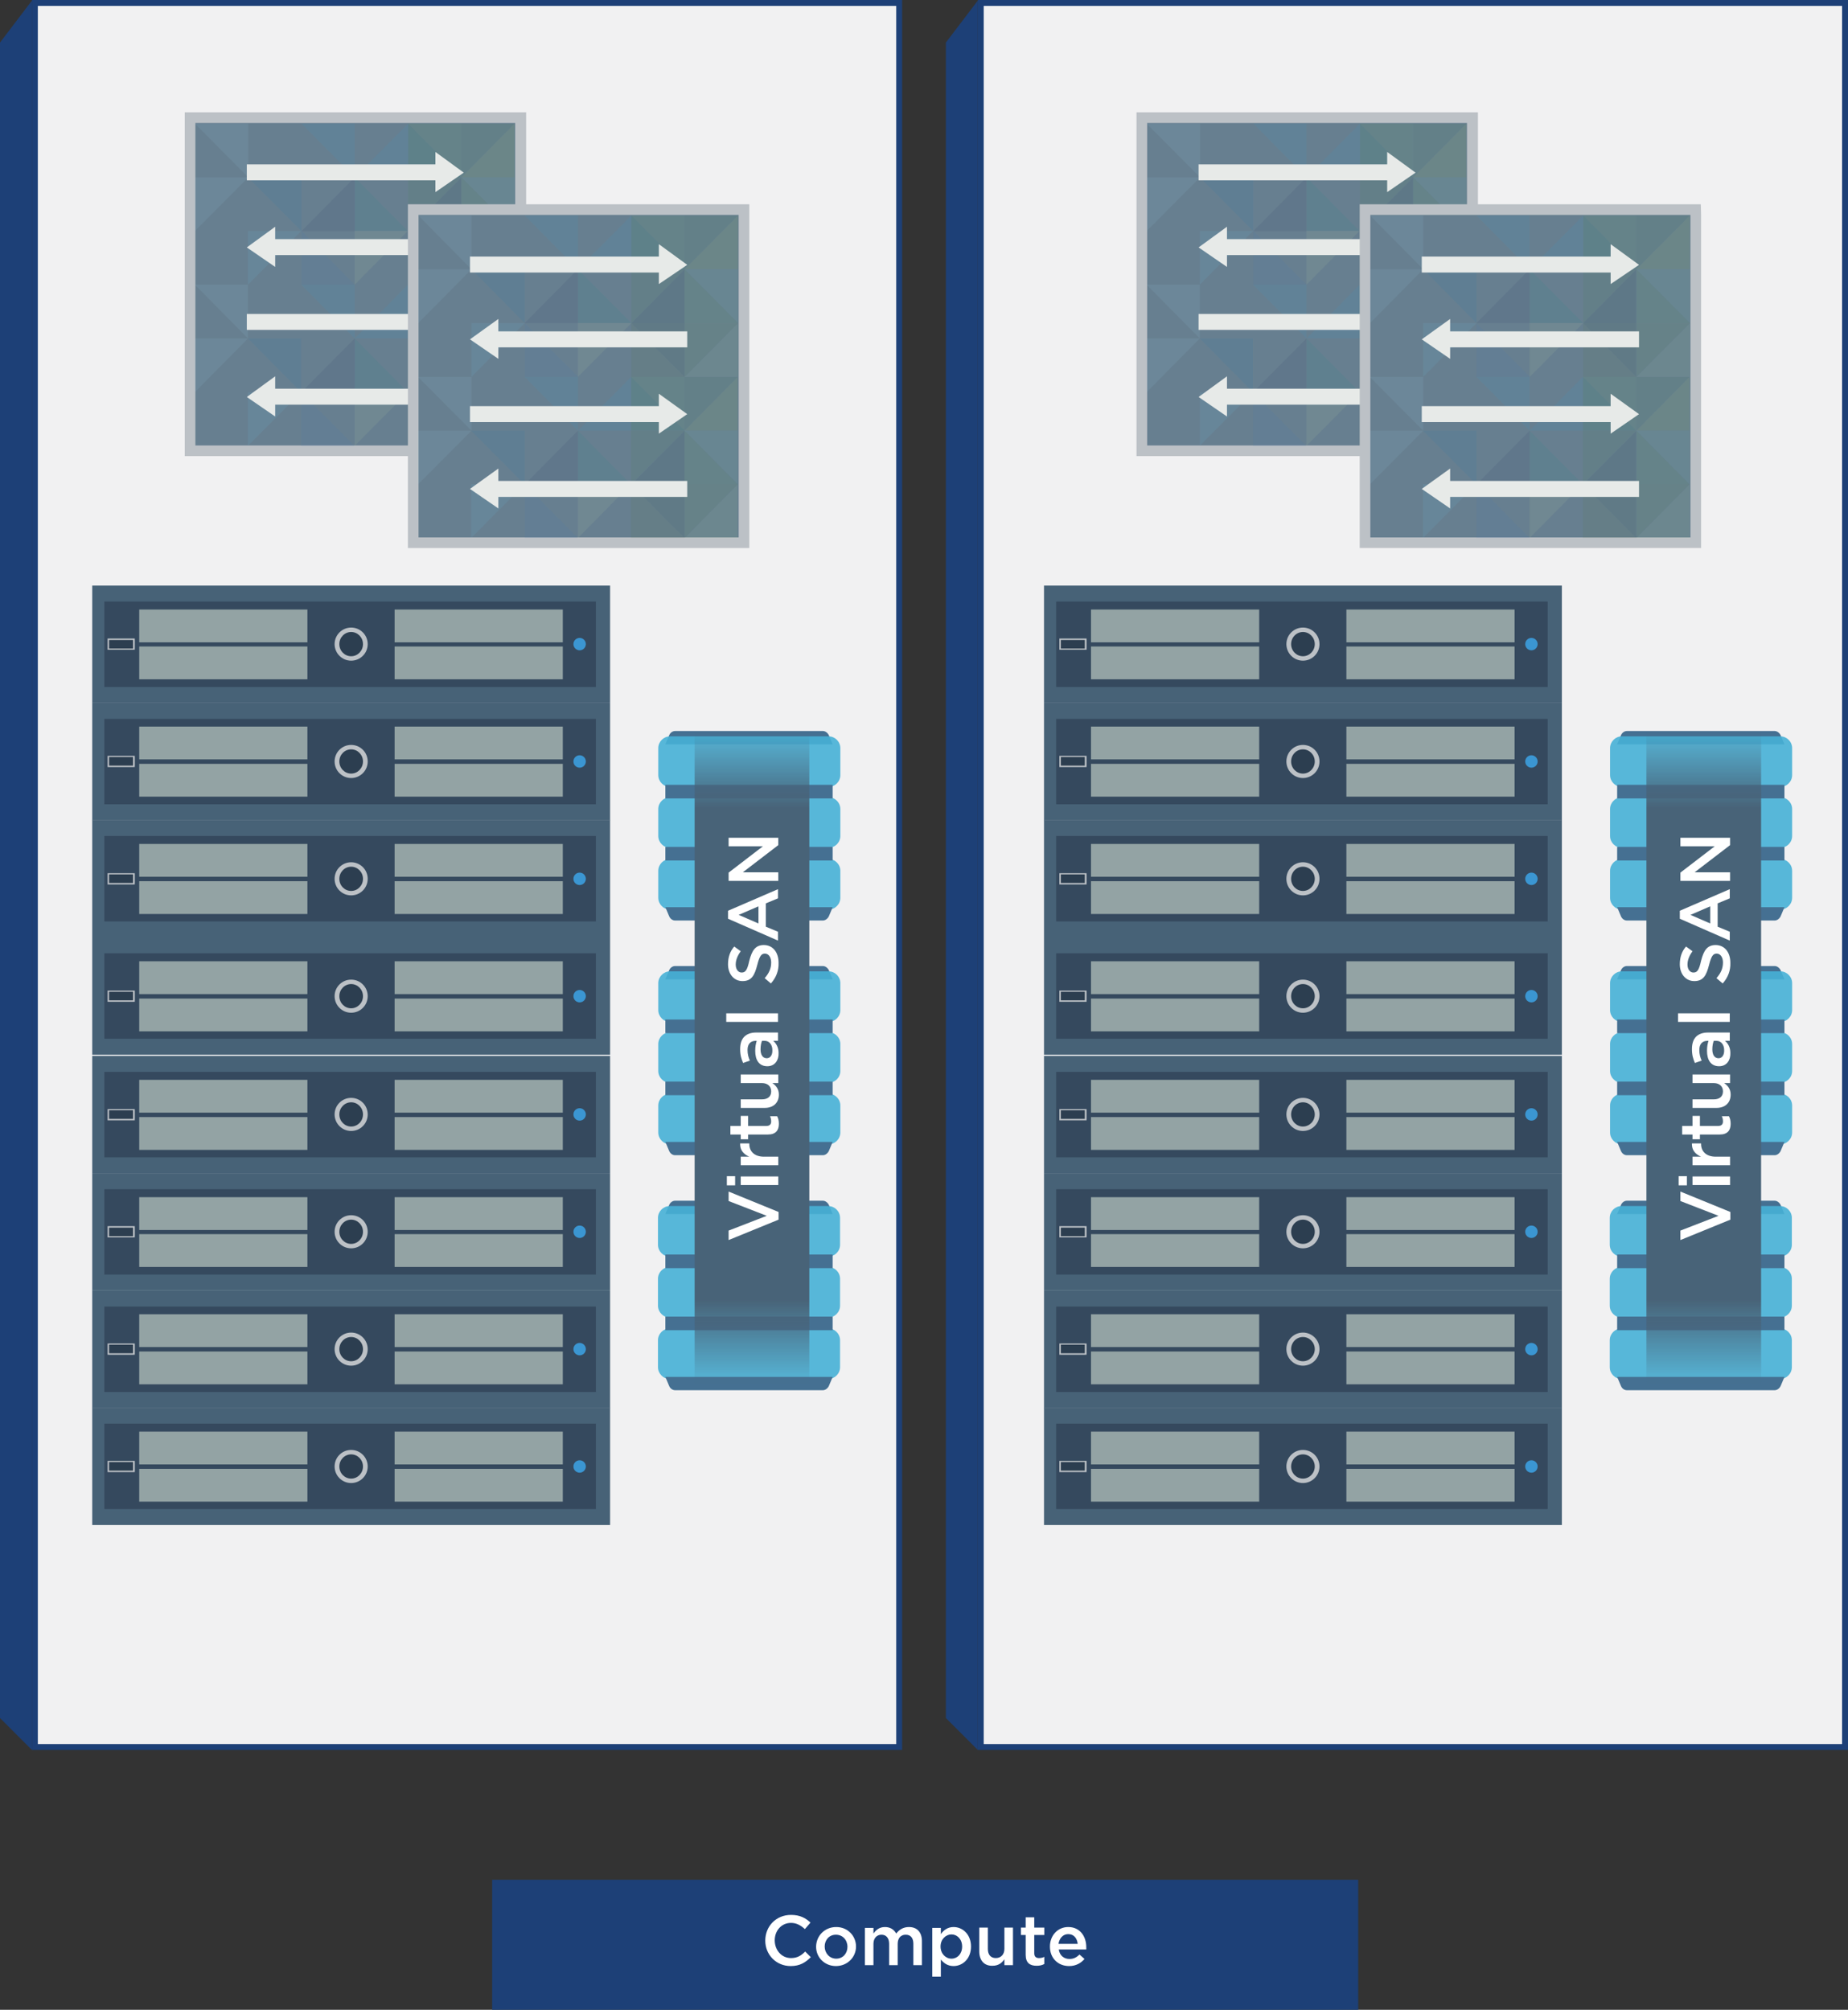 <?xml version="1.0" encoding="utf-8"?>
<!-- Generator: Adobe Illustrator 19.1.0, SVG Export Plug-In . SVG Version: 6.00 Build 0)  -->
<svg version="1.1" id="Layer_1" xmlns="http://www.w3.org/2000/svg" xmlns:xlink="http://www.w3.org/1999/xlink" x="0px" y="0px"
	 viewBox="7 57.1 625.2 679.9" style="enable-background:new 7 57.1 625.2 679.9;" xml:space="preserve">
<rect x="7" y="57.1" width="625.2" height="679.9" fill="#333333" stroke="none"/>
<style type="text/css">
	.st0{fill:#1D4077;}
	.st1{fill:#F1F1F2;stroke:#1D4077;stroke-width:2;stroke-miterlimit:10;}
	.st2{enable-background:new    ;}
	.st3{fill:#FFFFFF;}
	.st4{fill:#457092;}
	.st5{opacity:0.9;fill:#46B1D6;enable-background:new    ;}
	.st6{fill:url(#SVGID_1_);}
	.st7{fill:#476277;}
	.st8{fill:#35495E;}
	.st9{fill:#BCC1C6;}
	.st10{fill:#2C3E50;}
	.st11{fill:#93A3A4;}
	.st12{fill:#3B96D2;}
	.st13{fill:url(#SVGID_2_);}
	.st14{fill:#677F90;}
	.st15{opacity:0.1;}
	.st16{fill:#9ACDE9;}
	.st17{fill:#99CCE6;}
	.st18{fill:#0F3535;}
	.st19{fill:#4DA847;}
	.st20{fill:#0A9046;}
	.st21{fill:#2A98D4;}
	.st22{fill:#158686;}
	.st23{fill:#232658;}
	.st24{fill:#3A7E3D;}
	.st25{fill:#408740;}
	.st26{fill:#90C13F;}
	.st27{fill:#72C5A0;}
	.st28{fill:#2D9ED9;}
	.st29{fill:#1575B1;}
	.st30{fill:#C3D6A2;}
	.st31{fill:#517034;}
	.st32{fill:#1B4724;}
	.st33{fill:#94CB88;}
	.st34{fill:#5E9541;}
	.st35{fill:#6BBFEB;}
	.st36{fill:#3D73B6;}
	.st37{fill:#E7EAE8;}
</style>
<polygon class="st0" points="337.8,57.3 327,71.5 327,638.3 337.8,649.1 "/>
<rect x="338.8" y="58.1" class="st1" width="292.4" height="590"/>
<polygon class="st0" points="17.8,57.3 7,71.5 7,638.3 17.8,649.1 "/>
<rect x="18.8" y="58.1" class="st1" width="292.4" height="590"/>
<g>
	<rect x="173.5" y="693" class="st0" width="293" height="44"/>
	<g class="st2">
		<path class="st3" d="M265.9,713.6L265.9,713.6c0-4.8,3.6-8.7,8.7-8.7c3.1,0,5,1.1,6.6,2.6l-1.9,2.2c-1.3-1.2-2.8-2.1-4.7-2.1
			c-3.2,0-5.5,2.6-5.5,5.9v0c0,3.3,2.3,6,5.5,6c2.1,0,3.4-0.8,4.8-2.2l1.9,1.9c-1.8,1.8-3.7,3-6.8,3
			C269.6,722.2,265.9,718.4,265.9,713.6z"/>
		<path class="st3" d="M283.1,715.7L283.1,715.7c0-3.7,2.9-6.7,6.8-6.7c3.9,0,6.7,3,6.7,6.6v0c0,3.6-2.9,6.6-6.8,6.6
			C286,722.2,283.1,719.3,283.1,715.7z M293.7,715.7L293.7,715.7c0-2.3-1.6-4.1-3.9-4.1c-2.3,0-3.8,1.8-3.8,4v0
			c0,2.2,1.6,4.1,3.9,4.1C292.2,719.7,293.7,717.9,293.7,715.7z"/>
		<path class="st3" d="M299.6,709.3h2.9v1.9c0.8-1.1,1.9-2.2,3.9-2.2c1.8,0,3.1,0.9,3.8,2.2c1-1.3,2.4-2.2,4.3-2.2
			c2.8,0,4.4,1.8,4.4,4.8v8.1H316v-7.2c0-2-0.9-3.1-2.6-3.1c-1.6,0-2.7,1.1-2.7,3.1v7.2h-2.9v-7.2c0-2-1-3.1-2.6-3.1
			c-1.6,0-2.7,1.2-2.7,3.1v7.2h-2.9V709.3z"/>
		<path class="st3" d="M322.4,709.3h2.9v2.1c0.9-1.3,2.3-2.4,4.3-2.4c3,0,5.9,2.4,5.9,6.6v0c0,4.2-2.9,6.6-5.9,6.6
			c-2.1,0-3.4-1.1-4.3-2.2v5.8h-2.9V709.3z M332.5,715.6L332.5,715.6c0-2.5-1.7-4.1-3.6-4.1s-3.7,1.6-3.7,4.1v0
			c0,2.4,1.7,4.1,3.7,4.1C330.9,719.7,332.5,718.1,332.5,715.6z"/>
		<path class="st3" d="M338.3,717.3v-8.1h2.9v7.2c0,2,1,3.1,2.7,3.1c1.7,0,2.9-1.2,2.9-3.1v-7.2h2.9v12.7h-2.9v-2
			c-0.8,1.2-2,2.2-4,2.2C340,722.2,338.3,720.3,338.3,717.3z"/>
		<path class="st3" d="M354,718.4v-6.7h-1.6v-2.5h1.6v-3.5h2.9v3.5h3.4v2.5h-3.4v6.2c0,1.1,0.6,1.6,1.6,1.6c0.6,0,1.2-0.1,1.8-0.4
			v2.4c-0.7,0.4-1.5,0.6-2.6,0.6C355.5,722.1,354,721.2,354,718.4z"/>
		<path class="st3" d="M362.2,715.6L362.2,715.6c0-3.7,2.6-6.6,6.2-6.6c4,0,6.1,3.2,6.1,6.8c0,0.3,0,0.5,0,0.8h-9.3
			c0.3,2.1,1.8,3.2,3.6,3.2c1.4,0,2.4-0.5,3.4-1.5l1.7,1.5c-1.2,1.4-2.9,2.4-5.2,2.4C365,722.2,362.2,719.6,362.2,715.6z
			 M371.6,714.7c-0.2-1.9-1.3-3.3-3.2-3.3c-1.8,0-3,1.4-3.3,3.3H371.6z"/>
	</g>
</g>
<g>
	<g>
		<g>
			<g>
				<path class="st4" d="M554.1,308.9l1.3-3.1c0.4-0.9,1.2-1.4,2-1.4h50c0.8,0,1.6,0.6,2,1.4l1.3,3.1H554.1z"/>
				<path class="st5" d="M609.3,323.3h-53.6c-2.2,0-4-1.8-4-4v-9.1c0-2.2,1.8-4,4-4h53.6c2.2,0,4,1.8,4,4v9.1
					C613.3,321.5,611.5,323.3,609.3,323.3z"/>
				<path class="st5" d="M609.3,343.9h-53.6c-2.2,0-4-1.8-4-4v-9.1c0-2.2,1.8-4,4-4h53.6c2.2,0,4,1.8,4,4v9.1
					C613.3,342.1,611.5,343.9,609.3,343.9z"/>
				<path class="st5" d="M609.3,364.8h-53.6c-2.2,0-4-1.8-4-4v-9.1c0-2.2,1.8-4,4-4h53.6c2.2,0,4,1.8,4,4v9.1
					C613.3,363,611.5,364.8,609.3,364.8z"/>
				<rect x="554.1" y="322.6" class="st4" width="56.6" height="4.6"/>
				<rect x="554.1" y="343.6" class="st4" width="56.6" height="4.6"/>
				<path class="st4" d="M554.1,364l1.3,3.1c0.4,0.9,1.2,1.4,2,1.4h50c0.8,0,1.6-0.6,2-1.4l1.3-3.1H554.1z"/>
			</g>
			<g>
				<path class="st4" d="M554.1,388.4l1.3-3.1c0.4-0.9,1.2-1.4,2-1.4h50c0.8,0,1.6,0.6,2,1.4l1.3,3.1H554.1z"/>
				<path class="st5" d="M609.3,402.8h-53.6c-2.2,0-4-1.8-4-4v-9.1c0-2.2,1.8-4,4-4h53.6c2.2,0,4,1.8,4,4v9.1
					C613.3,401,611.5,402.8,609.3,402.8z"/>
				<path class="st5" d="M609.3,423.4h-53.6c-2.2,0-4-1.8-4-4v-9.1c0-2.2,1.8-4,4-4h53.6c2.2,0,4,1.8,4,4v9.1
					C613.3,421.6,611.5,423.4,609.3,423.4z"/>
				<path class="st5" d="M609.3,444.2h-53.6c-2.2,0-4-1.8-4-4v-9.1c0-2.2,1.8-4,4-4h53.6c2.2,0,4,1.8,4,4v9.1
					C613.3,442.4,611.5,444.2,609.3,444.2z"/>
				<rect x="554.1" y="402" class="st4" width="56.6" height="4.6"/>
				<rect x="554.1" y="423" class="st4" width="56.6" height="4.6"/>
				<path class="st4" d="M554.1,443.4l1.3,3.1c0.4,0.9,1.2,1.4,2,1.4h50c0.8,0,1.6-0.6,2-1.4l1.3-3.1H554.1z"/>
			</g>
			<g>
				<path class="st4" d="M554.1,467.8l1.3-3.1c0.4-0.9,1.2-1.4,2-1.4h50c0.8,0,1.6,0.6,2,1.4l1.3,3.1H554.1z"/>
				<path class="st5" d="M609.2,482.2h-53.6c-2.2,0-4-1.8-4-4v-9.1c0-2.2,1.8-4,4-4h53.6c2.2,0,4,1.8,4,4v9.1
					C613.2,480.4,611.4,482.2,609.2,482.2z"/>
				<path class="st5" d="M609.2,502.8h-53.6c-2.2,0-4-1.8-4-4v-9.1c0-2.2,1.8-4,4-4h53.6c2.2,0,4,1.8,4,4v9.1
					C613.2,501,611.4,502.8,609.2,502.8z"/>
				<path class="st5" d="M609.2,523.6h-53.6c-2.2,0-4-1.8-4-4v-9.1c0-2.2,1.8-4,4-4h53.6c2.2,0,4,1.8,4,4v9.1
					C613.2,521.8,611.4,523.6,609.2,523.6z"/>
				<rect x="554.1" y="481.5" class="st4" width="56.6" height="4.6"/>
				<rect x="554.1" y="502.5" class="st4" width="56.6" height="4.6"/>
				<path class="st4" d="M554.1,522.9l1.3,3.1c0.4,0.9,1.2,1.4,2,1.4h50c0.8,0,1.6-0.6,2-1.4l1.3-3.1H554.1z"/>
			</g>
			
				<linearGradient id="SVGID_1_" gradientUnits="userSpaceOnUse" x1="583.4" y1="271" x2="583.4" y2="491.7" gradientTransform="matrix(1 0 0 -1 0 796.2)">
				<stop  offset="0" style="stop-color:#486378;stop-opacity:0"/>
				<stop  offset="0.128" style="stop-color:#486378"/>
				<stop  offset="0.882" style="stop-color:#486378"/>
				<stop  offset="1" style="stop-color:#486378;stop-opacity:0"/>
			</linearGradient>
			<rect x="564" y="304.5" class="st6" width="38.8" height="220.7"/>
			<g class="st2">
				<path class="st3" d="M575.5,476.6v-3.2l12.9-5l-12.9-5v-3.2l16.9,6.9v2.6L575.5,476.6z"/>
				<path class="st3" d="M574.9,458.1V455h2.8v3.1H574.9z M579.6,458v-2.9h12.7v2.9H579.6z"/>
				<path class="st3" d="M579.6,451.3v-2.9h2.9c-1.9-0.8-3.2-2.2-3.1-4.5h3.1v0.2c0,2.5,1.7,4.3,5,4.3h4.8v2.9H579.6z"/>
				<path class="st3" d="M588.8,440.9h-6.7v1.6h-2.5v-1.6h-3.5V438h3.5v-3.4h2.5v3.4h6.2c1.1,0,1.6-0.6,1.6-1.5
					c0-0.6-0.1-1.2-0.4-1.8h2.4c0.4,0.7,0.6,1.5,0.6,2.6C592.5,439.4,591.5,440.9,588.8,440.9z"/>
				<path class="st3" d="M587.7,431.9h-8.1V429h7.2c2,0,3.1-1,3.1-2.7c0-1.7-1.2-2.8-3.1-2.8h-7.2v-2.9h12.7v2.9h-2
					c1.2,0.8,2.2,2,2.2,3.9C592.5,430.2,590.6,431.9,587.7,431.9z"/>
				<path class="st3" d="M588.6,417.8L588.6,417.8c-2.8,0-4.1-2.1-4.1-5.2c0-1.4,0.2-2.4,0.5-3.4h-0.3c-1.8,0-2.8,1.1-2.8,3.1
					c0,1.4,0.3,2.5,0.8,3.6l-2.3,0.8c-0.6-1.4-1-2.7-1-4.7c0-1.9,0.5-3.3,1.4-4.2c0.9-0.9,2.3-1.4,3.9-1.4h7.5v2.8h-1.6
					c1,0.9,1.8,2.2,1.8,4.1C592.5,415.7,591.2,417.8,588.6,417.8z M587.7,409.2h-0.9c-0.3,0.7-0.5,1.7-0.5,2.9c0,1.9,0.8,3,2.1,3h0
					c1.2,0,1.9-1.1,1.9-2.5C590.4,410.6,589.3,409.2,587.7,409.2z"/>
				<path class="st3" d="M574.7,402.8v-2.9h17.5v2.9H574.7z"/>
				<path class="st3" d="M589.8,389.8l-2.1-1.8c1.4-1.6,2.2-3.2,2.2-5.3c0-1.8-0.9-3-2.1-3h0c-1.2,0-1.8,0.7-2.6,3.8
					c-0.9,3.5-1.9,5.5-5,5.5h0c-2.9,0-4.9-2.4-4.9-5.7c0-2.4,0.7-4.4,2.1-6l2.2,1.6c-1.1,1.5-1.7,3-1.7,4.5c0,1.7,0.9,2.7,2,2.7h0
					c1.3,0,1.9-0.8,2.6-4c0.9-3.5,2.1-5.3,4.9-5.3h0c3.1,0,5,2.5,5,6C592.5,385.4,591.6,387.8,589.8,389.8z"/>
				<path class="st3" d="M575.3,367.9v-2.7l16.9-7.3v3.1l-4.1,1.7v7.9l4.1,1.7v3L575.3,367.9z M585.6,363.7l-6.7,2.9l6.7,2.9V363.7z
					"/>
				<path class="st3" d="M575.5,355v-2.7l11.6-8.9h-11.6v-2.9h16.8v2.5l-12,9.2h12v2.9H575.5z"/>
			</g>
		</g>
		<g>
			<g>
				<g>
					<rect x="360.2" y="255.2" class="st7" width="175.2" height="39.7"/>
				</g>
				<rect x="364.3" y="260.6" class="st8" width="166.3" height="28.9"/>
				<g>
					<g>
						<ellipse class="st9" cx="447.8" cy="275" rx="5.6" ry="5.6"/>
						<ellipse class="st10" cx="447.8" cy="275" rx="4" ry="4.1"/>
					</g>
					<g>
						<rect x="376.1" y="263.3" class="st11" width="56.9" height="11.1"/>
						<rect x="376.1" y="275.8" class="st11" width="56.9" height="11.1"/>
					</g>
					<g>
						<rect x="462.5" y="263.3" class="st11" width="56.9" height="11.1"/>
						<rect x="462.5" y="275.8" class="st11" width="56.9" height="11.1"/>
					</g>
				</g>
				<g>
					<rect x="365.4" y="273.1" class="st9" width="9.2" height="3.8"/>
					<rect x="365.9" y="273.6" class="st10" width="8.1" height="2.9"/>
				</g>
				<ellipse class="st12" cx="525.1" cy="275" rx="2.1" ry="2.1"/>
			</g>
			<g>
				<g>
					<rect x="360.2" y="294.9" class="st7" width="175.2" height="39.7"/>
				</g>
				<rect x="364.3" y="300.3" class="st8" width="166.3" height="28.9"/>
				<g>
					<g>
						<ellipse class="st9" cx="447.8" cy="314.7" rx="5.6" ry="5.6"/>
						<ellipse class="st10" cx="447.8" cy="314.7" rx="4" ry="4.1"/>
					</g>
					<g>
						<rect x="376.1" y="302.9" class="st11" width="56.9" height="11.1"/>
						<rect x="376.1" y="315.5" class="st11" width="56.9" height="11.1"/>
					</g>
					<g>
						<rect x="462.5" y="302.9" class="st11" width="56.9" height="11.1"/>
						<rect x="462.5" y="315.5" class="st11" width="56.9" height="11.1"/>
					</g>
				</g>
				<g>
					<rect x="365.4" y="312.8" class="st9" width="9.2" height="3.8"/>
					<rect x="365.9" y="313.2" class="st10" width="8.1" height="2.9"/>
				</g>
				<ellipse class="st12" cx="525.1" cy="314.7" rx="2.1" ry="2.1"/>
			</g>
			<g>
				<g>
					<rect x="360.2" y="334.5" class="st7" width="175.2" height="39.7"/>
				</g>
				<rect x="364.3" y="339.9" class="st8" width="166.3" height="28.9"/>
				<g>
					<g>
						<ellipse class="st9" cx="447.8" cy="354.4" rx="5.6" ry="5.6"/>
						<ellipse class="st10" cx="447.8" cy="354.4" rx="4" ry="4.1"/>
					</g>
					<g>
						<rect x="376.1" y="342.6" class="st11" width="56.9" height="11.1"/>
						<rect x="376.1" y="355.2" class="st11" width="56.9" height="11.1"/>
					</g>
					<g>
						<rect x="462.5" y="342.6" class="st11" width="56.9" height="11.1"/>
						<rect x="462.5" y="355.2" class="st11" width="56.9" height="11.1"/>
					</g>
				</g>
				<g>
					<rect x="365.4" y="352.5" class="st9" width="9.2" height="3.8"/>
					<rect x="365.9" y="352.9" class="st10" width="8.1" height="2.9"/>
				</g>
				<ellipse class="st12" cx="525.1" cy="354.4" rx="2.1" ry="2.1"/>
			</g>
			<g>
				<g>
					<rect x="360.2" y="374.2" class="st7" width="175.2" height="39.7"/>
				</g>
				<rect x="364.3" y="379.6" class="st8" width="166.3" height="28.9"/>
				<g>
					<g>
						<ellipse class="st9" cx="447.8" cy="394.1" rx="5.6" ry="5.6"/>
						<ellipse class="st10" cx="447.8" cy="394.1" rx="4" ry="4.1"/>
					</g>
					<g>
						<rect x="376.1" y="382.3" class="st11" width="56.9" height="11.1"/>
						<rect x="376.1" y="394.9" class="st11" width="56.9" height="11.1"/>
					</g>
					<g>
						<rect x="462.5" y="382.3" class="st11" width="56.9" height="11.1"/>
						<rect x="462.5" y="394.9" class="st11" width="56.9" height="11.1"/>
					</g>
				</g>
				<g>
					<rect x="365.4" y="392.2" class="st9" width="9.2" height="3.8"/>
					<rect x="365.9" y="392.6" class="st10" width="8.1" height="2.9"/>
				</g>
				<ellipse class="st12" cx="525.1" cy="394.1" rx="2.1" ry="2.1"/>
			</g>
			<g>
				<g>
					<rect x="360.2" y="414.3" class="st7" width="175.2" height="39.7"/>
				</g>
				<rect x="364.3" y="419.7" class="st8" width="166.3" height="28.9"/>
				<g>
					<g>
						<ellipse class="st9" cx="447.8" cy="434.1" rx="5.6" ry="5.6"/>
						<ellipse class="st10" cx="447.8" cy="434.1" rx="4" ry="4.1"/>
					</g>
					<g>
						<rect x="376.1" y="422.4" class="st11" width="56.9" height="11.1"/>
						<rect x="376.1" y="435" class="st11" width="56.9" height="11.1"/>
					</g>
					<g>
						<rect x="462.5" y="422.4" class="st11" width="56.9" height="11.1"/>
						<rect x="462.5" y="435" class="st11" width="56.9" height="11.1"/>
					</g>
				</g>
				<g>
					<rect x="365.4" y="432.3" class="st9" width="9.2" height="3.8"/>
					<rect x="365.9" y="432.7" class="st10" width="8.1" height="2.9"/>
				</g>
				<ellipse class="st12" cx="525.1" cy="434.1" rx="2.1" ry="2.1"/>
			</g>
			<g>
				<g>
					<rect x="360.2" y="454" class="st7" width="175.2" height="39.7"/>
				</g>
				<rect x="364.3" y="459.4" class="st8" width="166.3" height="28.9"/>
				<g>
					<g>
						<ellipse class="st9" cx="447.8" cy="473.8" rx="5.6" ry="5.6"/>
						<ellipse class="st10" cx="447.8" cy="473.8" rx="4" ry="4.1"/>
					</g>
					<g>
						<rect x="376.1" y="462.1" class="st11" width="56.9" height="11.1"/>
						<rect x="376.1" y="474.6" class="st11" width="56.9" height="11.1"/>
					</g>
					<g>
						<rect x="462.5" y="462.1" class="st11" width="56.9" height="11.1"/>
						<rect x="462.5" y="474.6" class="st11" width="56.9" height="11.1"/>
					</g>
				</g>
				<g>
					<rect x="365.4" y="471.9" class="st9" width="9.2" height="3.8"/>
					<rect x="365.9" y="472.4" class="st10" width="8.1" height="2.9"/>
				</g>
				<ellipse class="st12" cx="525.1" cy="473.8" rx="2.1" ry="2.1"/>
			</g>
			<g>
				<g>
					<rect x="360.2" y="493.7" class="st7" width="175.2" height="39.7"/>
				</g>
				<rect x="364.3" y="499.1" class="st8" width="166.3" height="28.9"/>
				<g>
					<g>
						<ellipse class="st9" cx="447.8" cy="513.5" rx="5.6" ry="5.6"/>
						<ellipse class="st10" cx="447.8" cy="513.5" rx="4" ry="4.1"/>
					</g>
					<g>
						<rect x="376.1" y="501.7" class="st11" width="56.9" height="11.1"/>
						<rect x="376.1" y="514.3" class="st11" width="56.9" height="11.1"/>
					</g>
					<g>
						<rect x="462.5" y="501.7" class="st11" width="56.9" height="11.1"/>
						<rect x="462.5" y="514.3" class="st11" width="56.9" height="11.1"/>
					</g>
				</g>
				<g>
					<rect x="365.4" y="511.6" class="st9" width="9.2" height="3.8"/>
					<rect x="365.9" y="512" class="st10" width="8.1" height="2.9"/>
				</g>
				<ellipse class="st12" cx="525.1" cy="513.5" rx="2.1" ry="2.1"/>
			</g>
			<g>
				<g>
					<rect x="360.2" y="533.3" class="st7" width="175.2" height="39.7"/>
				</g>
				<rect x="364.3" y="538.7" class="st8" width="166.3" height="28.9"/>
				<g>
					<g>
						<ellipse class="st9" cx="447.8" cy="553.2" rx="5.6" ry="5.6"/>
						<ellipse class="st10" cx="447.8" cy="553.2" rx="4" ry="4.1"/>
					</g>
					<g>
						<rect x="376.1" y="541.4" class="st11" width="56.9" height="11.1"/>
						<rect x="376.1" y="554" class="st11" width="56.9" height="11.1"/>
					</g>
					<g>
						<rect x="462.5" y="541.4" class="st11" width="56.9" height="11.1"/>
						<rect x="462.5" y="554" class="st11" width="56.9" height="11.1"/>
					</g>
				</g>
				<g>
					<rect x="365.4" y="551.3" class="st9" width="9.2" height="3.8"/>
					<rect x="365.9" y="551.7" class="st10" width="8.1" height="2.9"/>
				</g>
				<ellipse class="st12" cx="525.1" cy="553.2" rx="2.1" ry="2.1"/>
			</g>
		</g>
		<g>
			<g>
				<path class="st4" d="M232.1,308.9l1.3-3.1c0.4-0.9,1.2-1.4,2-1.4h50c0.8,0,1.6,0.6,2,1.4l1.3,3.1H232.1z"/>
				<path class="st5" d="M287.3,323.3h-53.6c-2.2,0-4-1.8-4-4v-9.1c0-2.2,1.8-4,4-4h53.6c2.2,0,4,1.8,4,4v9.1
					C291.3,321.5,289.5,323.3,287.3,323.3z"/>
				<path class="st5" d="M287.3,343.9h-53.6c-2.2,0-4-1.8-4-4v-9.1c0-2.2,1.8-4,4-4h53.6c2.2,0,4,1.8,4,4v9.1
					C291.3,342.1,289.5,343.9,287.3,343.9z"/>
				<path class="st5" d="M287.3,364.8h-53.6c-2.2,0-4-1.8-4-4v-9.1c0-2.2,1.8-4,4-4h53.6c2.2,0,4,1.8,4,4v9.1
					C291.3,363,289.5,364.8,287.3,364.8z"/>
				<rect x="232.1" y="322.6" class="st4" width="56.6" height="4.6"/>
				<rect x="232.1" y="343.6" class="st4" width="56.6" height="4.6"/>
				<path class="st4" d="M232.1,364l1.3,3.1c0.4,0.9,1.2,1.4,2,1.4h50c0.8,0,1.6-0.6,2-1.4l1.3-3.1H232.1z"/>
			</g>
			<g>
				<path class="st4" d="M232.1,388.4l1.3-3.1c0.4-0.9,1.2-1.4,2-1.4h50c0.8,0,1.6,0.6,2,1.4l1.3,3.1H232.1z"/>
				<path class="st5" d="M287.3,402.8h-53.6c-2.2,0-4-1.8-4-4v-9.1c0-2.2,1.8-4,4-4h53.6c2.2,0,4,1.8,4,4v9.1
					C291.3,401,289.5,402.8,287.3,402.8z"/>
				<path class="st5" d="M287.3,423.4h-53.6c-2.2,0-4-1.8-4-4v-9.1c0-2.2,1.8-4,4-4h53.6c2.2,0,4,1.8,4,4v9.1
					C291.3,421.6,289.5,423.4,287.3,423.4z"/>
				<path class="st5" d="M287.3,444.2h-53.6c-2.2,0-4-1.8-4-4v-9.1c0-2.2,1.8-4,4-4h53.6c2.2,0,4,1.8,4,4v9.1
					C291.3,442.4,289.5,444.2,287.3,444.2z"/>
				<rect x="232.1" y="402" class="st4" width="56.6" height="4.6"/>
				<rect x="232.1" y="423" class="st4" width="56.6" height="4.6"/>
				<path class="st4" d="M232.1,443.4l1.3,3.1c0.4,0.9,1.2,1.4,2,1.4h50c0.8,0,1.6-0.6,2-1.4l1.3-3.1H232.1z"/>
			</g>
			<g>
				<path class="st4" d="M232.1,467.8l1.3-3.1c0.4-0.9,1.2-1.4,2-1.4h50c0.8,0,1.6,0.6,2,1.4l1.3,3.1H232.1z"/>
				<path class="st5" d="M287.2,482.2h-53.6c-2.2,0-4-1.8-4-4v-9.1c0-2.2,1.8-4,4-4h53.6c2.2,0,4,1.8,4,4v9.1
					C291.2,480.4,289.4,482.2,287.2,482.2z"/>
				<path class="st5" d="M287.2,502.8h-53.6c-2.2,0-4-1.8-4-4v-9.1c0-2.2,1.8-4,4-4h53.6c2.2,0,4,1.8,4,4v9.1
					C291.2,501,289.4,502.8,287.2,502.8z"/>
				<path class="st5" d="M287.2,523.6h-53.6c-2.2,0-4-1.8-4-4v-9.1c0-2.2,1.8-4,4-4h53.6c2.2,0,4,1.8,4,4v9.1
					C291.2,521.8,289.4,523.6,287.2,523.6z"/>
				<rect x="232.1" y="481.5" class="st4" width="56.6" height="4.6"/>
				<rect x="232.1" y="502.5" class="st4" width="56.6" height="4.6"/>
				<path class="st4" d="M232.1,522.9l1.3,3.1c0.4,0.9,1.2,1.4,2,1.4h50c0.8,0,1.6-0.6,2-1.4l1.3-3.1H232.1z"/>
			</g>
			
				<linearGradient id="SVGID_2_" gradientUnits="userSpaceOnUse" x1="261.4" y1="271" x2="261.4" y2="491.7" gradientTransform="matrix(1 0 0 -1 0 796.2)">
				<stop  offset="0" style="stop-color:#486378;stop-opacity:0"/>
				<stop  offset="0.128" style="stop-color:#486378"/>
				<stop  offset="0.882" style="stop-color:#486378"/>
				<stop  offset="1" style="stop-color:#486378;stop-opacity:0"/>
			</linearGradient>
			<rect x="242" y="304.5" class="st13" width="38.8" height="220.7"/>
			<g class="st2">
				<path class="st3" d="M253.5,476.6v-3.2l12.9-5l-12.9-5v-3.2l16.9,6.9v2.6L253.5,476.6z"/>
				<path class="st3" d="M252.9,458.1V455h2.8v3.1H252.9z M257.6,458v-2.9h12.7v2.9H257.6z"/>
				<path class="st3" d="M257.6,451.3v-2.9h2.9c-1.9-0.8-3.2-2.2-3.1-4.5h3.1v0.2c0,2.5,1.7,4.3,5,4.3h4.8v2.9H257.6z"/>
				<path class="st3" d="M266.8,440.9h-6.7v1.6h-2.5v-1.6h-3.5V438h3.5v-3.4h2.5v3.4h6.2c1.1,0,1.6-0.6,1.6-1.5
					c0-0.6-0.1-1.2-0.4-1.8h2.4c0.4,0.7,0.6,1.5,0.6,2.6C270.5,439.4,269.5,440.9,266.8,440.9z"/>
				<path class="st3" d="M265.7,431.9h-8.1V429h7.2c2,0,3.1-1,3.1-2.7c0-1.7-1.2-2.8-3.1-2.8h-7.2v-2.9h12.7v2.9h-2
					c1.2,0.8,2.2,2,2.2,3.9C270.5,430.2,268.6,431.9,265.7,431.9z"/>
				<path class="st3" d="M266.6,417.8L266.6,417.8c-2.8,0-4.1-2.1-4.1-5.2c0-1.4,0.2-2.4,0.5-3.4h-0.3c-1.8,0-2.8,1.1-2.8,3.1
					c0,1.4,0.3,2.5,0.8,3.6l-2.3,0.8c-0.6-1.4-1-2.7-1-4.7c0-1.9,0.5-3.3,1.4-4.2c0.9-0.9,2.3-1.4,3.9-1.4h7.5v2.8h-1.6
					c1,0.9,1.8,2.2,1.8,4.1C270.5,415.7,269.2,417.8,266.6,417.8z M265.7,409.2h-0.9c-0.3,0.7-0.5,1.7-0.5,2.9c0,1.9,0.8,3,2.1,3h0
					c1.2,0,1.9-1.1,1.9-2.5C268.4,410.6,267.3,409.2,265.7,409.2z"/>
				<path class="st3" d="M252.7,402.8v-2.9h17.5v2.9H252.7z"/>
				<path class="st3" d="M267.8,389.8l-2.1-1.8c1.4-1.6,2.2-3.2,2.2-5.3c0-1.8-0.9-3-2.1-3h0c-1.2,0-1.8,0.7-2.6,3.8
					c-0.9,3.5-1.9,5.5-5,5.5h0c-2.9,0-4.9-2.4-4.9-5.7c0-2.4,0.7-4.4,2.1-6l2.2,1.6c-1.1,1.5-1.7,3-1.7,4.5c0,1.7,0.9,2.7,2,2.7h0
					c1.3,0,1.9-0.8,2.6-4c0.9-3.5,2.1-5.3,4.9-5.3h0c3.1,0,5,2.5,5,6C270.5,385.4,269.6,387.8,267.8,389.8z"/>
				<path class="st3" d="M253.3,367.9v-2.7l16.9-7.3v3.1l-4.1,1.7v7.9l4.1,1.7v3L253.3,367.9z M263.6,363.7l-6.7,2.9l6.7,2.9V363.7z
					"/>
				<path class="st3" d="M253.5,355v-2.7l11.6-8.9h-11.6v-2.9h16.8v2.5l-12,9.2h12v2.9H253.5z"/>
			</g>
		</g>
		<g>
			<g>
				<g>
					<rect x="38.2" y="255.2" class="st7" width="175.2" height="39.7"/>
				</g>
				<rect x="42.3" y="260.6" class="st8" width="166.3" height="28.9"/>
				<g>
					<g>
						<ellipse class="st9" cx="125.8" cy="275" rx="5.6" ry="5.6"/>
						<ellipse class="st10" cx="125.8" cy="275" rx="4" ry="4.1"/>
					</g>
					<g>
						<rect x="54.1" y="263.3" class="st11" width="56.9" height="11.1"/>
						<rect x="54.1" y="275.8" class="st11" width="56.9" height="11.1"/>
					</g>
					<g>
						<rect x="140.5" y="263.3" class="st11" width="56.9" height="11.1"/>
						<rect x="140.5" y="275.8" class="st11" width="56.9" height="11.1"/>
					</g>
				</g>
				<g>
					<rect x="43.4" y="273.1" class="st9" width="9.2" height="3.8"/>
					<rect x="43.9" y="273.6" class="st10" width="8.1" height="2.9"/>
				</g>
				<ellipse class="st12" cx="203.1" cy="275" rx="2.1" ry="2.1"/>
			</g>
			<g>
				<g>
					<rect x="38.2" y="294.9" class="st7" width="175.2" height="39.7"/>
				</g>
				<rect x="42.3" y="300.3" class="st8" width="166.3" height="28.9"/>
				<g>
					<g>
						<ellipse class="st9" cx="125.8" cy="314.7" rx="5.6" ry="5.6"/>
						<ellipse class="st10" cx="125.8" cy="314.7" rx="4" ry="4.1"/>
					</g>
					<g>
						<rect x="54.1" y="302.9" class="st11" width="56.9" height="11.1"/>
						<rect x="54.1" y="315.5" class="st11" width="56.9" height="11.1"/>
					</g>
					<g>
						<rect x="140.5" y="302.9" class="st11" width="56.9" height="11.1"/>
						<rect x="140.5" y="315.5" class="st11" width="56.9" height="11.1"/>
					</g>
				</g>
				<g>
					<rect x="43.4" y="312.8" class="st9" width="9.2" height="3.8"/>
					<rect x="43.9" y="313.2" class="st10" width="8.1" height="2.9"/>
				</g>
				<ellipse class="st12" cx="203.1" cy="314.7" rx="2.1" ry="2.1"/>
			</g>
			<g>
				<g>
					<rect x="38.2" y="334.5" class="st7" width="175.2" height="39.7"/>
				</g>
				<rect x="42.3" y="339.9" class="st8" width="166.3" height="28.9"/>
				<g>
					<g>
						<ellipse class="st9" cx="125.8" cy="354.4" rx="5.6" ry="5.6"/>
						<ellipse class="st10" cx="125.8" cy="354.4" rx="4" ry="4.1"/>
					</g>
					<g>
						<rect x="54.1" y="342.6" class="st11" width="56.9" height="11.1"/>
						<rect x="54.1" y="355.2" class="st11" width="56.9" height="11.1"/>
					</g>
					<g>
						<rect x="140.5" y="342.6" class="st11" width="56.9" height="11.1"/>
						<rect x="140.5" y="355.2" class="st11" width="56.9" height="11.1"/>
					</g>
				</g>
				<g>
					<rect x="43.4" y="352.5" class="st9" width="9.2" height="3.8"/>
					<rect x="43.9" y="352.9" class="st10" width="8.1" height="2.9"/>
				</g>
				<ellipse class="st12" cx="203.1" cy="354.4" rx="2.1" ry="2.1"/>
			</g>
			<g>
				<g>
					<rect x="38.2" y="374.2" class="st7" width="175.2" height="39.7"/>
				</g>
				<rect x="42.3" y="379.6" class="st8" width="166.3" height="28.9"/>
				<g>
					<g>
						<ellipse class="st9" cx="125.8" cy="394.1" rx="5.6" ry="5.6"/>
						<ellipse class="st10" cx="125.8" cy="394.1" rx="4" ry="4.1"/>
					</g>
					<g>
						<rect x="54.1" y="382.3" class="st11" width="56.9" height="11.1"/>
						<rect x="54.1" y="394.9" class="st11" width="56.9" height="11.1"/>
					</g>
					<g>
						<rect x="140.5" y="382.3" class="st11" width="56.9" height="11.1"/>
						<rect x="140.5" y="394.9" class="st11" width="56.9" height="11.1"/>
					</g>
				</g>
				<g>
					<rect x="43.4" y="392.2" class="st9" width="9.2" height="3.8"/>
					<rect x="43.9" y="392.6" class="st10" width="8.1" height="2.9"/>
				</g>
				<ellipse class="st12" cx="203.1" cy="394.1" rx="2.1" ry="2.1"/>
			</g>
			<g>
				<g>
					<rect x="38.2" y="414.3" class="st7" width="175.2" height="39.7"/>
				</g>
				<rect x="42.3" y="419.7" class="st8" width="166.3" height="28.9"/>
				<g>
					<g>
						<ellipse class="st9" cx="125.8" cy="434.1" rx="5.6" ry="5.6"/>
						<ellipse class="st10" cx="125.8" cy="434.1" rx="4" ry="4.1"/>
					</g>
					<g>
						<rect x="54.1" y="422.4" class="st11" width="56.9" height="11.1"/>
						<rect x="54.1" y="435" class="st11" width="56.9" height="11.1"/>
					</g>
					<g>
						<rect x="140.5" y="422.4" class="st11" width="56.9" height="11.1"/>
						<rect x="140.5" y="435" class="st11" width="56.9" height="11.1"/>
					</g>
				</g>
				<g>
					<rect x="43.4" y="432.3" class="st9" width="9.2" height="3.8"/>
					<rect x="43.9" y="432.7" class="st10" width="8.1" height="2.9"/>
				</g>
				<ellipse class="st12" cx="203.1" cy="434.1" rx="2.1" ry="2.1"/>
			</g>
			<g>
				<g>
					<rect x="38.2" y="454" class="st7" width="175.2" height="39.7"/>
				</g>
				<rect x="42.3" y="459.4" class="st8" width="166.3" height="28.9"/>
				<g>
					<g>
						<ellipse class="st9" cx="125.8" cy="473.8" rx="5.6" ry="5.6"/>
						<ellipse class="st10" cx="125.8" cy="473.8" rx="4" ry="4.1"/>
					</g>
					<g>
						<rect x="54.1" y="462.1" class="st11" width="56.9" height="11.1"/>
						<rect x="54.1" y="474.6" class="st11" width="56.9" height="11.1"/>
					</g>
					<g>
						<rect x="140.5" y="462.1" class="st11" width="56.9" height="11.1"/>
						<rect x="140.5" y="474.6" class="st11" width="56.9" height="11.1"/>
					</g>
				</g>
				<g>
					<rect x="43.4" y="471.9" class="st9" width="9.2" height="3.8"/>
					<rect x="43.9" y="472.4" class="st10" width="8.1" height="2.9"/>
				</g>
				<ellipse class="st12" cx="203.1" cy="473.8" rx="2.1" ry="2.1"/>
			</g>
			<g>
				<g>
					<rect x="38.2" y="493.7" class="st7" width="175.2" height="39.7"/>
				</g>
				<rect x="42.3" y="499.1" class="st8" width="166.3" height="28.9"/>
				<g>
					<g>
						<ellipse class="st9" cx="125.8" cy="513.5" rx="5.6" ry="5.6"/>
						<ellipse class="st10" cx="125.8" cy="513.5" rx="4" ry="4.1"/>
					</g>
					<g>
						<rect x="54.1" y="501.7" class="st11" width="56.9" height="11.1"/>
						<rect x="54.1" y="514.3" class="st11" width="56.9" height="11.1"/>
					</g>
					<g>
						<rect x="140.5" y="501.7" class="st11" width="56.9" height="11.1"/>
						<rect x="140.5" y="514.3" class="st11" width="56.9" height="11.1"/>
					</g>
				</g>
				<g>
					<rect x="43.4" y="511.6" class="st9" width="9.2" height="3.8"/>
					<rect x="43.9" y="512" class="st10" width="8.1" height="2.9"/>
				</g>
				<ellipse class="st12" cx="203.1" cy="513.5" rx="2.1" ry="2.1"/>
			</g>
			<g>
				<g>
					<rect x="38.2" y="533.3" class="st7" width="175.2" height="39.7"/>
				</g>
				<rect x="42.3" y="538.7" class="st8" width="166.3" height="28.9"/>
				<g>
					<g>
						<ellipse class="st9" cx="125.8" cy="553.2" rx="5.6" ry="5.6"/>
						<ellipse class="st10" cx="125.8" cy="553.2" rx="4" ry="4.1"/>
					</g>
					<g>
						<rect x="54.1" y="541.4" class="st11" width="56.9" height="11.1"/>
						<rect x="54.1" y="554" class="st11" width="56.9" height="11.1"/>
					</g>
					<g>
						<rect x="140.5" y="541.4" class="st11" width="56.9" height="11.1"/>
						<rect x="140.5" y="554" class="st11" width="56.9" height="11.1"/>
					</g>
				</g>
				<g>
					<rect x="43.4" y="551.3" class="st9" width="9.2" height="3.8"/>
					<rect x="43.9" y="551.7" class="st10" width="8.1" height="2.9"/>
				</g>
				<ellipse class="st12" cx="203.1" cy="553.2" rx="2.1" ry="2.1"/>
			</g>
		</g>
		<g>
			<g>
				<g>
					<g>
						<g>
							<g>
								<g>
									<rect x="71.3" y="96.9" class="st14" width="111.8" height="112.7"/>
									<g>
										<g>
											<g>
												<g>
													<path class="st9" d="M181.3,98.7v109.1H73.1V98.7H181.3 M184.9,95.1h-3.6H73.1h-3.6v3.6v109.1v3.6h3.6h108.3h3.6v-3.6
														V98.7v-3.6H184.9z"/>
												</g>
											</g>
										</g>
									</g>
								</g>
							</g>
						</g>
					</g>
				</g>
				<g class="st15">
					<polygon class="st16" points="72.9,135.3 72.9,117.1 91,117.1 					"/>
					<polygon class="st17" points="91,117.1 91,98.9 72.9,98.9 					"/>
					<polygon class="st18" points="163.1,117.1 163.1,135.2 145,135.2 					"/>
					<polygon class="st19" points="145,98.9 163.1,98.9 163.1,117.1 					"/>
					<polygon class="st20" points="145,98.9 145,117.1 163.1,117.1 					"/>
					<polygon class="st21" points="145.1,98.9 145.1,117.1 127,117.1 					"/>
					<polygon class="st22" points="145,135.3 127,135.3 127,117.1 					"/>
					<polygon class="st23" points="109,135.3 127,135.3 127,117.1 					"/>
					<polygon class="st24" points="145.1,135.2 145.1,117.1 163.1,117.1 					"/>
					<polygon class="st25" points="181.1,98.9 163.1,98.9 163.1,117.1 					"/>
					<polygon class="st26" points="181.1,98.9 181.1,117.1 163.1,117.1 					"/>
					<polygon class="st27" points="181.1,135.2 181.1,117.1 163.1,117.1 					"/>
					<polygon class="st19" points="163.1,117.1 163.1,135.3 181.1,135.3 					"/>
					<polygon class="st28" points="109,98.9 127,98.9 127,117.1 					"/>
					<polygon class="st29" points="109,135.3 109,117.1 90.9,117.1 					"/>
					<polygon class="st30" points="145,135.2 127,135.2 127,153.4 					"/>
					<polygon class="st31" points="145.1,135.2 145.1,153.4 163.1,153.4 					"/>
					<polygon class="st32" points="163.1,153.4 163.1,135.2 145,135.2 					"/>
					<polygon class="st33" points="181.1,135.2 181.1,153.4 163.1,153.4 					"/>
					<polygon class="st34" points="163.1,153.4 163.1,135.2 181.1,135.2 					"/>
					<polygon class="st35" points="109,135.2 90.9,135.2 90.9,153.4 					"/>
					<polygon class="st36" points="109,135.2 109,153.4 127,153.4 					"/>
				</g>
				<g class="st15">
					<polygon class="st16" points="72.9,189.8 72.9,171.6 90.9,171.6 					"/>
					<polygon class="st17" points="90.9,171.6 90.9,153.4 72.9,153.4 					"/>
					<polygon class="st18" points="163,171.6 163,189.8 145,189.8 					"/>
					<polygon class="st19" points="145,153.4 163,153.4 163,171.6 					"/>
					<polygon class="st20" points="145,153.4 145,171.6 163,171.6 					"/>
					<polygon class="st21" points="145,153.4 145,171.6 127,171.6 					"/>
					<polygon class="st22" points="145,189.8 127,189.8 127,171.6 					"/>
					<polygon class="st23" points="108.9,189.8 127,189.8 127,171.6 					"/>
					<polygon class="st24" points="145,189.8 145,171.6 163.1,171.6 					"/>
					<polygon class="st25" points="181.1,153.4 163,153.4 163,171.6 					"/>
					<polygon class="st26" points="181.1,153.4 181.1,171.6 163,171.6 					"/>
					<polygon class="st27" points="181.1,189.8 181.1,171.6 163,171.6 					"/>
					<polygon class="st19" points="163,171.6 163,189.8 181.1,189.8 					"/>
					<polygon class="st28" points="108.9,153.4 127,153.4 127,171.6 					"/>
					<polygon class="st29" points="108.9,189.8 108.9,171.6 90.9,171.6 					"/>
					<polygon class="st30" points="145,189.8 127,189.8 127,207.9 					"/>
					<polygon class="st31" points="145,189.8 145,208 163.1,208 					"/>
					<polygon class="st32" points="163,208 163,189.8 145,189.8 					"/>
					<polygon class="st33" points="181.1,189.8 181.1,208 163,208 					"/>
					<polygon class="st34" points="163,208 163,189.8 181.1,189.8 					"/>
					<polygon class="st35" points="108.9,189.8 90.9,189.8 90.9,207.9 					"/>
					<polygon class="st36" points="108.9,189.8 108.9,208 127,208 					"/>
				</g>
			</g>
			<g>
				<polygon class="st37" points="163.9,115.5 154.3,108.5 154.3,112.7 90.5,112.7 90.5,118.1 154.3,118.1 154.3,122.1 				"/>
				<polygon class="st37" points="90.5,140.8 100.1,133.8 100.1,138 163.9,138 163.9,143.4 100.1,143.4 100.1,147.4 				"/>
				<polygon class="st37" points="163.9,166.1 154.3,159.1 154.3,163.3 90.5,163.3 90.5,168.7 154.3,168.7 154.3,172.7 				"/>
				<polygon class="st37" points="90.5,191.4 100.1,184.4 100.1,188.6 163.9,188.6 163.9,194 100.1,194 100.1,198 				"/>
			</g>
		</g>
		<g>
			<g>
				<g>
					<g>
						<g>
							<g>
								<g>
									<rect x="146.8" y="128" class="st14" width="111.8" height="112.7"/>
									<g>
										<g>
											<g>
												<g>
													<path class="st9" d="M256.9,129.8v109.1H148.6V129.8H256.9 M260.4,126.2h-3.6H148.6H145v3.6v109.1v3.6h3.6h108.3h3.6
														v-3.6V129.8v-3.6H260.4z"/>
												</g>
											</g>
										</g>
									</g>
								</g>
							</g>
						</g>
					</g>
				</g>
				<g class="st15">
					<polygon class="st16" points="148.5,166.4 148.5,148.2 166.5,148.2 					"/>
					<polygon class="st17" points="166.5,148.2 166.5,130 148.5,130 					"/>
					<polygon class="st18" points="238.6,148.2 238.6,166.4 220.6,166.4 					"/>
					<polygon class="st19" points="220.6,130 238.6,130 238.6,148.2 					"/>
					<polygon class="st20" points="220.6,130 220.6,148.2 238.6,148.2 					"/>
					<polygon class="st21" points="220.6,130 220.6,148.2 202.5,148.2 					"/>
					<polygon class="st22" points="220.6,166.4 202.5,166.4 202.5,148.2 					"/>
					<polygon class="st23" points="184.5,166.4 202.5,166.4 202.5,148.2 					"/>
					<polygon class="st24" points="220.6,166.4 220.6,148.2 238.6,148.2 					"/>
					<polygon class="st25" points="256.7,130 238.6,130 238.6,148.2 					"/>
					<polygon class="st26" points="256.7,130 256.7,148.2 238.6,148.2 					"/>
					<polygon class="st27" points="256.7,166.4 256.7,148.2 238.6,148.2 					"/>
					<polygon class="st19" points="238.6,148.2 238.6,166.4 256.7,166.4 					"/>
					<polygon class="st28" points="184.5,130 202.5,130 202.5,148.2 					"/>
					<polygon class="st29" points="184.5,166.4 184.5,148.2 166.5,148.2 					"/>
					<polygon class="st30" points="220.6,166.4 202.5,166.4 202.5,184.6 					"/>
					<polygon class="st31" points="220.6,166.4 220.6,184.6 238.6,184.6 					"/>
					<polygon class="st32" points="238.6,184.6 238.6,166.4 220.6,166.4 					"/>
					<polygon class="st33" points="256.7,166.4 256.7,184.6 238.6,184.6 					"/>
					<polygon class="st34" points="238.6,184.6 238.6,166.4 256.7,166.4 					"/>
					<polygon class="st35" points="184.5,166.4 166.5,166.4 166.5,184.6 					"/>
					<polygon class="st36" points="184.5,166.4 184.5,184.6 202.6,184.6 					"/>
				</g>
				<g class="st15">
					<polygon class="st16" points="148.4,221 148.4,202.8 166.5,202.8 					"/>
					<polygon class="st17" points="166.5,202.8 166.5,184.6 148.4,184.6 					"/>
					<polygon class="st18" points="238.6,202.8 238.6,221 220.5,221 					"/>
					<polygon class="st19" points="220.5,184.6 238.6,184.6 238.6,202.8 					"/>
					<polygon class="st20" points="220.5,184.6 220.5,202.8 238.6,202.8 					"/>
					<polygon class="st21" points="220.5,184.6 220.5,202.8 202.5,202.8 					"/>
					<polygon class="st22" points="220.5,221 202.5,221 202.5,202.8 					"/>
					<polygon class="st23" points="184.5,221 202.5,221 202.5,202.8 					"/>
					<polygon class="st24" points="220.5,220.9 220.5,202.8 238.6,202.8 					"/>
					<polygon class="st25" points="256.6,184.6 238.6,184.6 238.6,202.8 					"/>
					<polygon class="st26" points="256.6,184.6 256.6,202.8 238.6,202.8 					"/>
					<polygon class="st27" points="256.6,220.9 256.6,202.8 238.6,202.8 					"/>
					<polygon class="st19" points="238.6,202.8 238.6,221 256.6,221 					"/>
					<polygon class="st28" points="184.5,184.6 202.5,184.6 202.5,202.8 					"/>
					<polygon class="st29" points="184.5,221 184.5,202.8 166.4,202.8 					"/>
					<polygon class="st30" points="220.5,220.9 202.5,220.9 202.5,239.1 					"/>
					<polygon class="st31" points="220.5,220.9 220.5,239.1 238.6,239.1 					"/>
					<polygon class="st32" points="238.6,239.1 238.6,220.9 220.5,220.9 					"/>
					<polygon class="st33" points="256.6,220.9 256.6,239.1 238.6,239.1 					"/>
					<polygon class="st34" points="238.6,239.1 238.6,220.9 256.6,220.9 					"/>
					<polygon class="st35" points="184.5,220.9 166.4,220.9 166.4,239.1 					"/>
					<polygon class="st36" points="184.5,220.9 184.5,239.1 202.5,239.1 					"/>
				</g>
			</g>
			<g>
				<polygon class="st37" points="239.5,146.7 229.9,139.7 229.9,143.9 166,143.9 166,149.3 229.9,149.3 229.9,153.2 				"/>
				<polygon class="st37" points="166,171.9 175.6,165 175.6,169.2 239.5,169.2 239.5,174.6 175.6,174.6 175.6,178.5 				"/>
				<polygon class="st37" points="239.5,197.2 229.9,190.3 229.9,194.5 166,194.5 166,199.9 229.9,199.9 229.9,203.8 				"/>
				<polygon class="st37" points="166,222.5 175.6,215.6 175.6,219.8 239.5,219.8 239.5,225.2 175.6,225.2 175.6,229.1 				"/>
			</g>
		</g>
		<g>
			<g>
				<g>
					<g>
						<g>
							<g>
								<g>
									<rect x="393.3" y="96.9" class="st14" width="111.8" height="112.7"/>
									<g>
										<g>
											<g>
												<g>
													<path class="st9" d="M503.3,98.7v109.1H395.1V98.7H503.3 M506.9,95.1h-3.6H395.1h-3.6v3.6v109.1v3.6h3.6h108.3h3.6
														v-3.6V98.7v-3.6H506.9z"/>
												</g>
											</g>
										</g>
									</g>
								</g>
							</g>
						</g>
					</g>
				</g>
				<g class="st15">
					<polygon class="st16" points="394.9,135.3 394.9,117.1 413,117.1 					"/>
					<polygon class="st17" points="413,117.1 413,98.9 394.9,98.9 					"/>
					<polygon class="st18" points="485.1,117.1 485.1,135.2 467,135.2 					"/>
					<polygon class="st19" points="467,98.9 485.1,98.9 485.1,117.1 					"/>
					<polygon class="st20" points="467,98.9 467,117.1 485.1,117.1 					"/>
					<polygon class="st21" points="467.1,98.9 467.1,117.1 449,117.1 					"/>
					<polygon class="st22" points="467,135.3 449,135.3 449,117.1 					"/>
					<polygon class="st23" points="431,135.3 449,135.3 449,117.1 					"/>
					<polygon class="st24" points="467.1,135.2 467.1,117.1 485.1,117.1 					"/>
					<polygon class="st25" points="503.1,98.9 485.1,98.9 485.1,117.1 					"/>
					<polygon class="st26" points="503.1,98.9 503.1,117.1 485.1,117.1 					"/>
					<polygon class="st27" points="503.1,135.2 503.1,117.1 485.1,117.1 					"/>
					<polygon class="st19" points="485.1,117.1 485.1,135.3 503.1,135.3 					"/>
					<polygon class="st28" points="431,98.9 449,98.9 449,117.1 					"/>
					<polygon class="st29" points="431,135.3 431,117.1 412.9,117.1 					"/>
					<polygon class="st30" points="467,135.2 449,135.2 449,153.4 					"/>
					<polygon class="st31" points="467.1,135.2 467.1,153.4 485.1,153.4 					"/>
					<polygon class="st32" points="485.1,153.4 485.1,135.2 467,135.2 					"/>
					<polygon class="st33" points="503.1,135.2 503.1,153.4 485.1,153.4 					"/>
					<polygon class="st34" points="485.1,153.4 485.1,135.2 503.1,135.2 					"/>
					<polygon class="st35" points="431,135.2 412.9,135.2 412.9,153.4 					"/>
					<polygon class="st36" points="431,135.2 431,153.4 449,153.4 					"/>
				</g>
				<g class="st15">
					<polygon class="st16" points="394.9,189.8 394.9,171.6 412.9,171.6 					"/>
					<polygon class="st17" points="412.9,171.6 412.9,153.4 394.9,153.4 					"/>
					<polygon class="st18" points="485,171.6 485,189.8 467,189.8 					"/>
					<polygon class="st19" points="467,153.4 485,153.4 485,171.6 					"/>
					<polygon class="st20" points="467,153.4 467,171.6 485,171.6 					"/>
					<polygon class="st21" points="467,153.4 467,171.6 449,171.6 					"/>
					<polygon class="st22" points="467,189.8 449,189.8 449,171.6 					"/>
					<polygon class="st23" points="430.9,189.8 449,189.8 449,171.6 					"/>
					<polygon class="st24" points="467,189.8 467,171.6 485.1,171.6 					"/>
					<polygon class="st25" points="503.1,153.4 485,153.4 485,171.6 					"/>
					<polygon class="st26" points="503.1,153.4 503.1,171.6 485,171.6 					"/>
					<polygon class="st27" points="503.1,189.8 503.1,171.6 485,171.6 					"/>
					<polygon class="st19" points="485,171.6 485,189.8 503.1,189.8 					"/>
					<polygon class="st28" points="430.9,153.4 449,153.4 449,171.6 					"/>
					<polygon class="st29" points="430.9,189.8 430.9,171.6 412.9,171.6 					"/>
					<polygon class="st30" points="467,189.8 449,189.8 449,207.9 					"/>
					<polygon class="st31" points="467,189.8 467,208 485.1,208 					"/>
					<polygon class="st32" points="485,208 485,189.8 467,189.8 					"/>
					<polygon class="st33" points="503.1,189.8 503.1,208 485,208 					"/>
					<polygon class="st34" points="485,208 485,189.8 503.1,189.8 					"/>
					<polygon class="st35" points="430.9,189.8 412.9,189.8 412.9,207.9 					"/>
					<polygon class="st36" points="430.9,189.8 430.9,208 449,208 					"/>
				</g>
			</g>
			<g>
				<polygon class="st37" points="485.9,115.5 476.3,108.5 476.3,112.7 412.5,112.7 412.5,118.1 476.3,118.1 476.3,122.1 				"/>
				<polygon class="st37" points="412.5,140.8 422.1,133.8 422.1,138 485.9,138 485.9,143.4 422.1,143.4 422.1,147.4 				"/>
				<polygon class="st37" points="485.9,166.1 476.3,159.1 476.3,163.3 412.5,163.3 412.5,168.7 476.3,168.7 476.3,172.7 				"/>
				<polygon class="st37" points="412.5,191.4 422.1,184.4 422.1,188.6 485.9,188.6 485.9,194 422.1,194 422.1,198 				"/>
			</g>
		</g>
		<g>
			<g>
				<g>
					<g>
						<g>
							<g>
								<g>
									<rect x="468.8" y="128" class="st14" width="111.8" height="112.7"/>
									<g>
										<g>
											<g>
												<g>
													<path class="st9" d="M578.9,129.8v109.1H470.6V129.8H578.9 M582.4,126.2h-3.6H470.6H467v3.6v109.1v3.6h3.6h108.3h3.6
														v-3.6V129.8L582.4,126.2L582.4,126.2z"/>
												</g>
											</g>
										</g>
									</g>
								</g>
							</g>
						</g>
					</g>
				</g>
				<g class="st15">
					<polygon class="st16" points="470.5,166.4 470.5,148.2 488.5,148.2 					"/>
					<polygon class="st17" points="488.5,148.2 488.5,130 470.5,130 					"/>
					<polygon class="st18" points="560.6,148.2 560.6,166.4 542.6,166.4 					"/>
					<polygon class="st19" points="542.6,130 560.6,130 560.6,148.2 					"/>
					<polygon class="st20" points="542.6,130 542.6,148.2 560.6,148.2 					"/>
					<polygon class="st21" points="542.6,130 542.6,148.2 524.5,148.2 					"/>
					<polygon class="st22" points="542.6,166.4 524.5,166.4 524.5,148.2 					"/>
					<polygon class="st23" points="506.5,166.4 524.5,166.4 524.5,148.2 					"/>
					<polygon class="st24" points="542.6,166.4 542.6,148.2 560.6,148.2 					"/>
					<polygon class="st25" points="578.7,130 560.6,130 560.6,148.2 					"/>
					<polygon class="st26" points="578.7,130 578.7,148.2 560.6,148.2 					"/>
					<polygon class="st27" points="578.7,166.4 578.7,148.2 560.6,148.2 					"/>
					<polygon class="st19" points="560.6,148.2 560.6,166.4 578.7,166.4 					"/>
					<polygon class="st28" points="506.5,130 524.5,130 524.5,148.2 					"/>
					<polygon class="st29" points="506.5,166.4 506.5,148.2 488.5,148.2 					"/>
					<polygon class="st30" points="542.6,166.4 524.5,166.4 524.5,184.6 					"/>
					<polygon class="st31" points="542.6,166.4 542.6,184.6 560.6,184.6 					"/>
					<polygon class="st32" points="560.6,184.6 560.6,166.4 542.6,166.4 					"/>
					<polygon class="st33" points="578.7,166.4 578.7,184.6 560.6,184.6 					"/>
					<polygon class="st34" points="560.6,184.6 560.6,166.4 578.7,166.4 					"/>
					<polygon class="st35" points="506.5,166.4 488.5,166.4 488.5,184.6 					"/>
					<polygon class="st36" points="506.5,166.4 506.5,184.6 524.6,184.6 					"/>
				</g>
				<g class="st15">
					<polygon class="st16" points="470.4,221 470.4,202.8 488.5,202.8 					"/>
					<polygon class="st17" points="488.5,202.8 488.5,184.6 470.4,184.6 					"/>
					<polygon class="st18" points="560.6,202.8 560.6,221 542.5,221 					"/>
					<polygon class="st19" points="542.5,184.6 560.6,184.6 560.6,202.8 					"/>
					<polygon class="st20" points="542.5,184.6 542.5,202.8 560.6,202.8 					"/>
					<polygon class="st21" points="542.5,184.6 542.5,202.8 524.5,202.8 					"/>
					<polygon class="st22" points="542.5,221 524.5,221 524.5,202.8 					"/>
					<polygon class="st23" points="506.5,221 524.5,221 524.5,202.8 					"/>
					<polygon class="st24" points="542.5,220.9 542.5,202.8 560.6,202.8 					"/>
					<polygon class="st25" points="578.6,184.6 560.6,184.6 560.6,202.8 					"/>
					<polygon class="st26" points="578.6,184.6 578.6,202.8 560.6,202.8 					"/>
					<polygon class="st27" points="578.6,220.9 578.6,202.8 560.6,202.8 					"/>
					<polygon class="st19" points="560.6,202.8 560.6,221 578.6,221 					"/>
					<polygon class="st28" points="506.5,184.6 524.5,184.6 524.5,202.8 					"/>
					<polygon class="st29" points="506.5,221 506.5,202.8 488.4,202.8 					"/>
					<polygon class="st30" points="542.5,220.9 524.5,220.9 524.5,239.1 					"/>
					<polygon class="st31" points="542.5,220.9 542.5,239.1 560.6,239.1 					"/>
					<polygon class="st32" points="560.6,239.1 560.6,220.9 542.5,220.9 					"/>
					<polygon class="st33" points="578.6,220.9 578.6,239.1 560.6,239.1 					"/>
					<polygon class="st34" points="560.6,239.1 560.6,220.9 578.6,220.9 					"/>
					<polygon class="st35" points="506.5,220.9 488.4,220.9 488.4,239.1 					"/>
					<polygon class="st36" points="506.5,220.9 506.5,239.1 524.5,239.1 					"/>
				</g>
			</g>
			<g>
				<polygon class="st37" points="561.5,146.7 551.9,139.7 551.9,143.9 488,143.9 488,149.3 551.9,149.3 551.9,153.2 				"/>
				<polygon class="st37" points="488,171.9 497.6,165 497.6,169.2 561.5,169.2 561.5,174.6 497.6,174.6 497.6,178.5 				"/>
				<polygon class="st37" points="561.5,197.2 551.9,190.3 551.9,194.5 488,194.5 488,199.9 551.9,199.9 551.9,203.8 				"/>
				<polygon class="st37" points="488,222.5 497.6,215.6 497.6,219.8 561.5,219.8 561.5,225.2 497.6,225.2 497.6,229.1 				"/>
			</g>
		</g>
	</g>
</g>
</svg>
